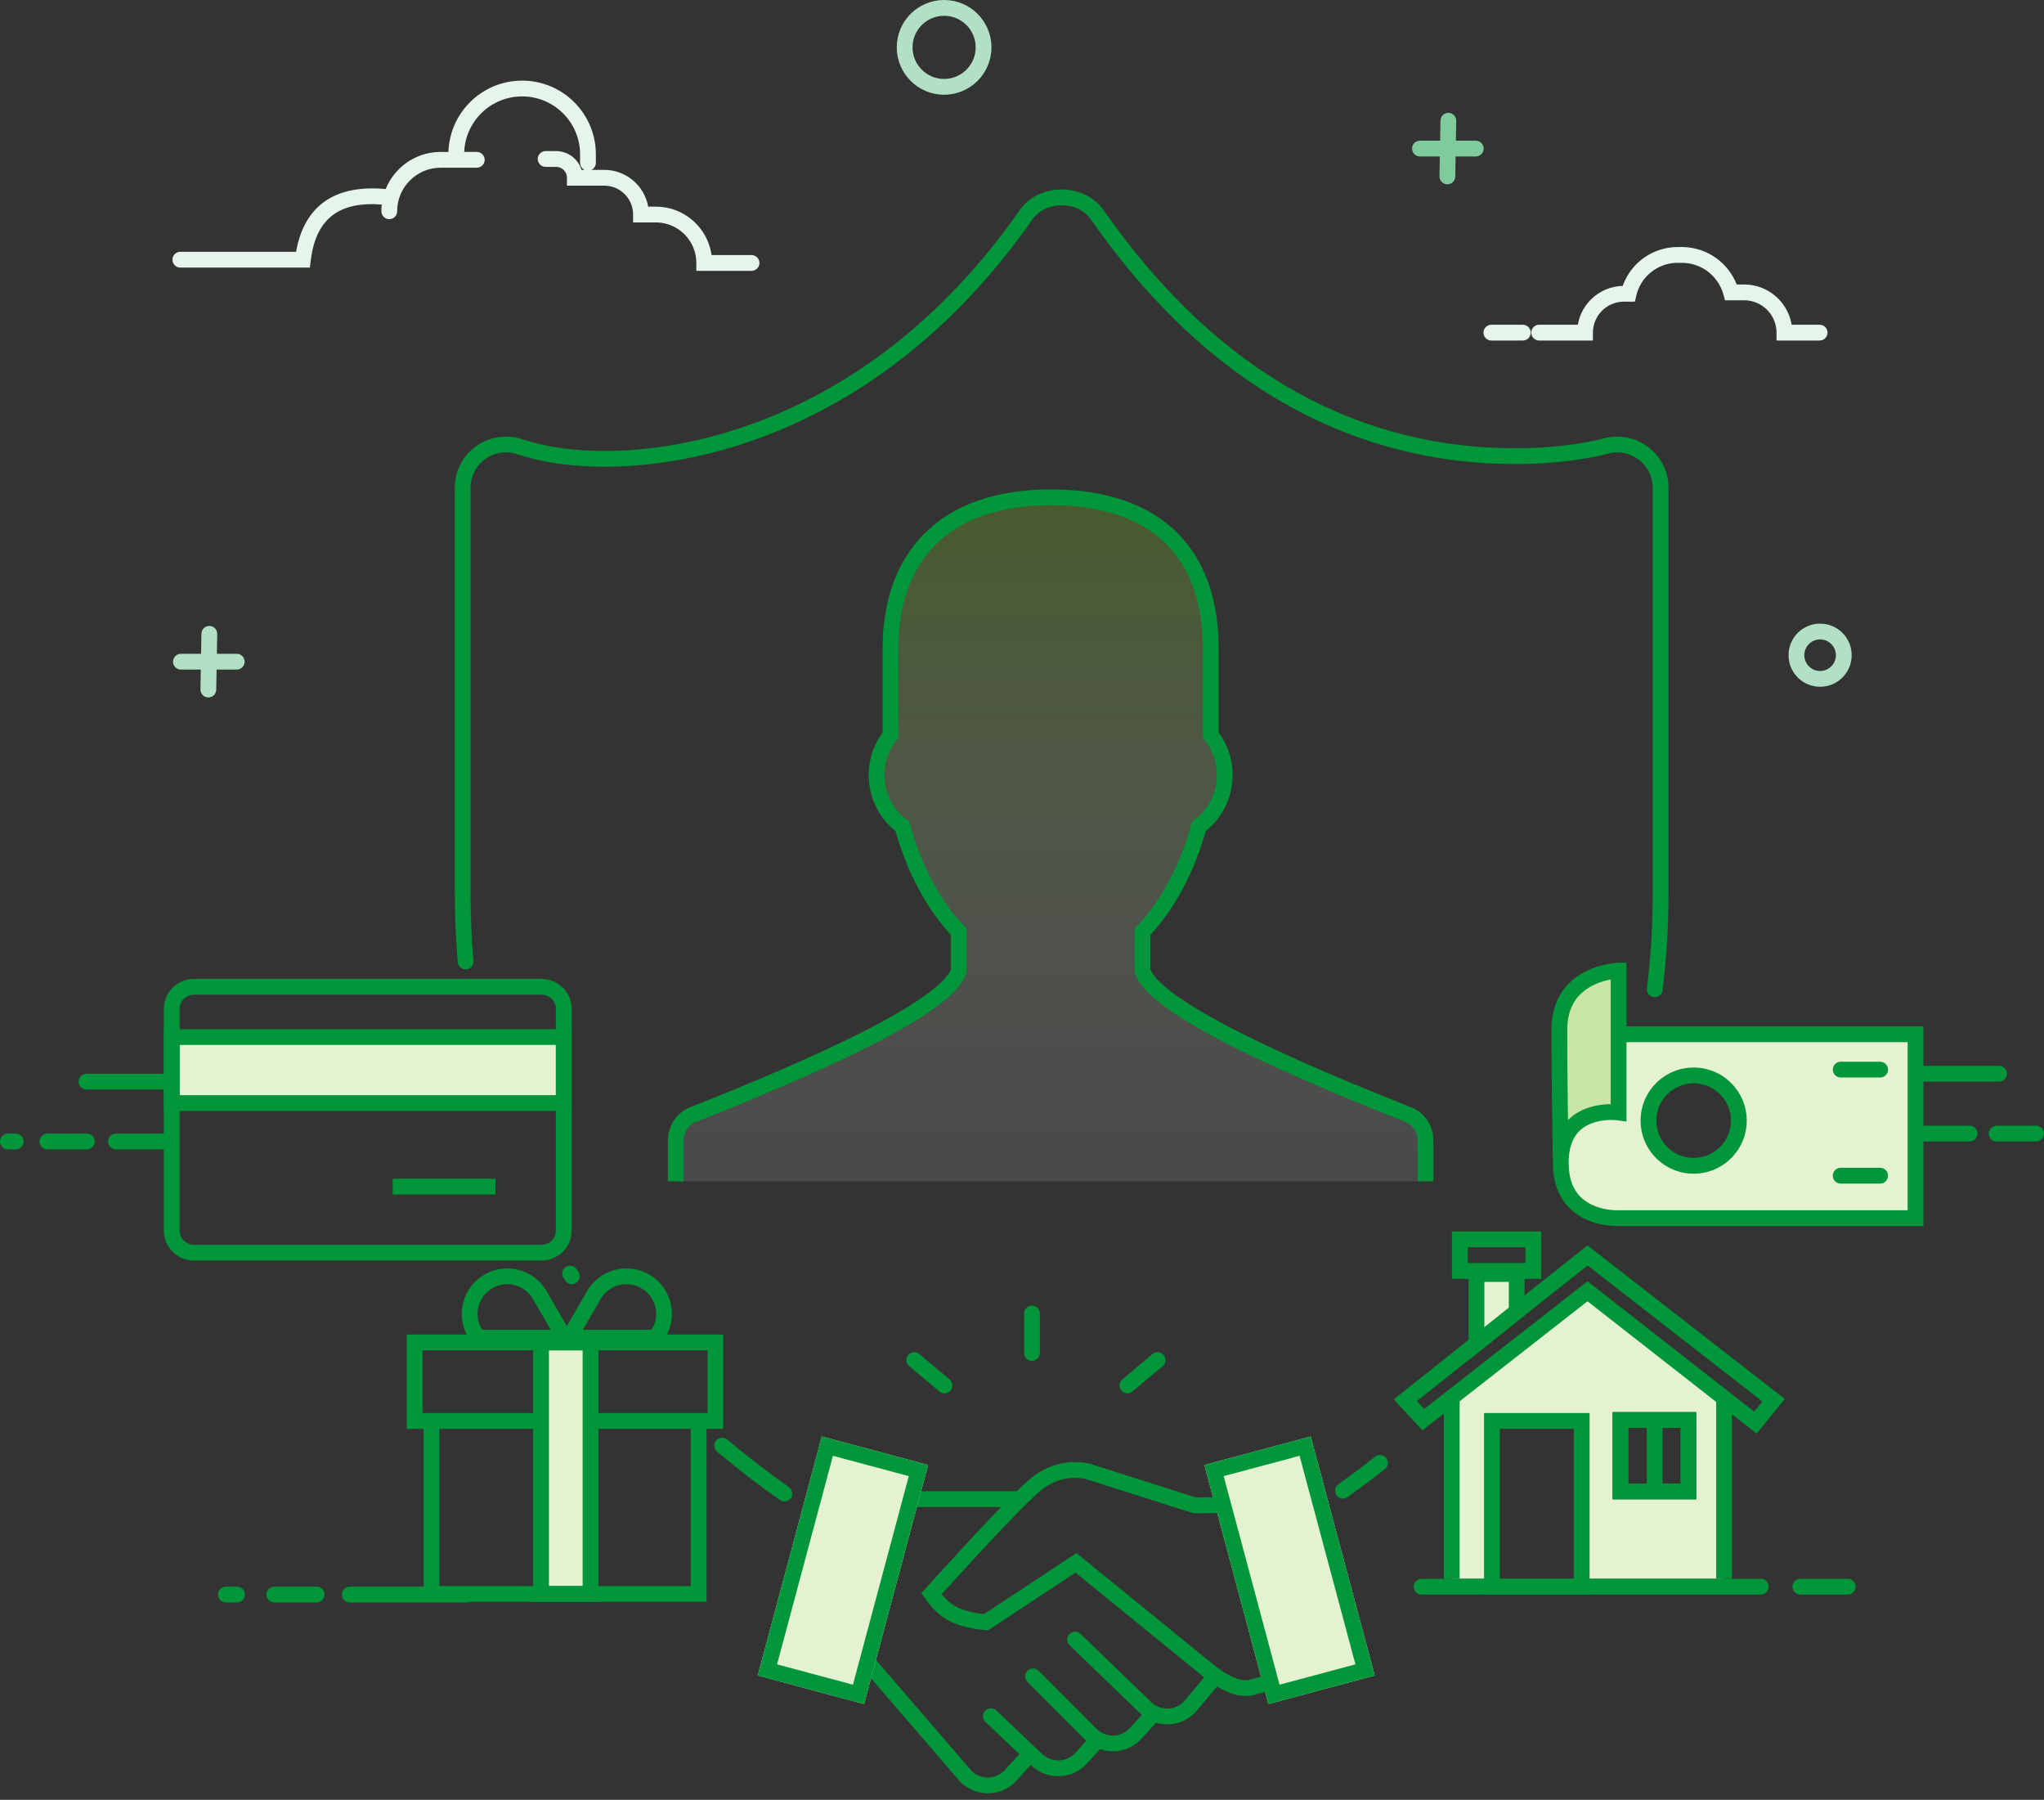<?xml version="1.0" encoding="UTF-8"?>
<svg width="259px" height="228px" viewBox="0 0 259 228" version="1.1" xmlns="http://www.w3.org/2000/svg" xmlns:xlink="http://www.w3.org/1999/xlink">
    <rect x="0" y="0" width="259" height="228" fill="#333333" stroke="none"/>
    <!-- Generator: sketchtool 61.1 (101010) - https://sketch.com -->
    <title>9D249613-F72F-4B1D-861C-DDAFFF38F97D</title>
    <desc>Created with sketchtool.</desc>
    <defs>
        <linearGradient x1="50%" y1="0%" x2="50%" y2="164.002%" id="linearGradient-1">
            <stop stop-color="#78BE20" stop-opacity="0.954" offset="0%"></stop>
            <stop stop-color="#FFFFFF" stop-opacity="0.4" offset="55.229%"></stop>
            <stop stop-color="#FFFFFF" stop-opacity="0" offset="100%"></stop>
        </linearGradient>
    </defs>
    <g id="FINAL" stroke="none" stroke-width="1" fill="none" fill-rule="evenodd">
        <g id="FINAL-WEB" transform="translate(-289, -136)">
            <g id="NedID-illustration-2020" transform="translate(289, 136)">
                <g id="loans" transform="translate(196.589, 121.934)" fill-rule="nonzero">
                    <path d="M8.632,1.066 L8.632,19.066 C6.377,19.257 4.812,19.59 3.935,20.066 C3.058,20.542 2.167,21.542 1.261,23.066 L1.087,7.066 C1.864,5.172 2.739,3.839 3.71,3.066 C4.682,2.293 6.323,1.627 8.632,1.066 Z" id="Path-74" fill="#C9E5A6"></path>
                    <path d="M46.041,9.066 L46.041,31.852 C27.482,31.994 15.266,32.066 9.392,32.066 C0.582,32.066 0.945,26.426 1.261,23.066 C1.471,20.826 3.928,19.263 8.632,18.378 L8.632,18.378 L8.632,9.066 L46.041,9.066 Z M18.018,14.301 C14.856,14.301 12.293,16.864 12.293,20.025 C12.293,23.187 14.856,25.75 18.018,25.75 C21.179,25.75 23.742,23.187 23.742,20.025 C23.742,16.864 21.179,14.301 18.018,14.301 Z" id="Combined-Shape" fill="#E4F2D2"></path>
                    <path d="M18.018,13.301 C14.304,13.301 11.293,16.312 11.293,20.025 C11.293,23.739 14.304,26.75 18.018,26.75 C21.731,26.75 24.742,23.739 24.742,20.025 C24.742,16.312 21.731,13.301 18.018,13.301 Z M18.018,15.301 C20.627,15.301 22.742,17.416 22.742,20.025 C22.742,22.634 20.627,24.75 18.018,24.75 C15.408,24.75 13.293,22.634 13.293,20.025 C13.293,17.416 15.408,15.301 18.018,15.301 Z" id="Stroke-33" fill="#009639" transform="translate(18.018, 20.025) scale(-1, 1) translate(-18.018, -20.025) "></path>
                    <path d="M41.65,12.565 C42.203,12.565 42.65,13.013 42.65,13.565 C42.65,14.078 42.264,14.5 41.767,14.558 L41.65,14.565 L36.65,14.565 C36.098,14.565 35.65,14.117 35.65,13.565 C35.65,13.052 36.036,12.629 36.534,12.572 L36.65,12.565 L41.65,12.565 Z" id="Stroke-35" fill="#009639" transform="translate(39.15, 13.565) scale(-1, 1) translate(-39.15, -13.565) "></path>
                    <path d="M41.65,26.002 C42.203,26.002 42.65,26.45 42.65,27.002 C42.65,27.515 42.264,27.938 41.767,27.996 L41.65,28.002 L36.65,28.002 C36.098,28.002 35.65,27.555 35.65,27.002 C35.65,26.49 36.036,26.067 36.534,26.009 L36.65,26.002 L41.65,26.002 Z" id="Stroke-37" fill="#009639" transform="translate(39.15, 27.002) scale(-1, 1) translate(-39.15, -27.002) "></path>
                    <path d="M37.625,8.085 L37.625,-7.10542736e-15 L38.648,0.023 C38.933,0.03 39.396,0.073 39.98,0.181 C40.949,0.361 41.918,0.668 42.833,1.135 C45.498,2.499 47.129,4.927 47.129,8.528 L47.122,11.289 L47.113,12.778 C47.103,14.243 47.088,15.772 47.07,17.337 L46.999,22.488 L46.946,25.694 C46.852,29.164 45.257,31.42 42.698,32.571 C41.873,32.942 41.001,33.172 40.121,33.291 C39.623,33.359 39.182,33.384 38.823,33.382 L38.616,33.378 L1.17239551e-13,33.377 L1.17239551e-13,8.086 L37.625,8.085 Z M37.625,10.085 L2,10.085 L2,31.377 L38.711,31.38 C38.993,31.389 39.389,31.372 39.853,31.309 C40.553,31.215 41.243,31.033 41.877,30.747 C43.816,29.876 44.95,28.215 44.95,25.366 C44.95,22.541 43.846,21.021 41.947,20.334 C40.956,19.975 39.883,19.891 38.958,19.967 L38.769,19.986 L37.625,20.152 L37.625,10.085 Z M39.625,2.149 L39.625,17.941 L39.711,17.941 C40.546,17.951 41.429,18.068 42.302,18.343 L42.628,18.453 C43.521,18.776 44.299,19.243 44.939,19.859 L45.036,19.956 L45.083,16.149 L45.113,12.764 C45.124,11.245 45.129,9.826 45.129,8.528 C45.129,5.713 43.946,3.951 41.922,2.916 C41.298,2.597 40.63,2.368 39.953,2.217 L39.625,2.149 Z" id="Stroke-39" fill="#009639" transform="translate(23.565, 16.691) scale(-1, 1) translate(-23.565, -16.691) "></path>
                    <path d="M56.713,13.086 C57.265,13.086 57.713,13.533 57.713,14.086 C57.713,14.599 57.327,15.021 56.829,15.079 L56.713,15.086 L46.713,15.086 C46.16,15.086 45.713,14.638 45.713,14.086 C45.713,13.573 46.099,13.15 46.596,13.092 L46.713,13.086 L56.713,13.086 Z" id="Stroke-41" fill="#009639" transform="translate(51.713, 14.086) scale(-1, 1) translate(-51.713, -14.086) "></path>
                    <path d="M61.411,20.669 C61.963,20.669 62.411,21.117 62.411,21.669 C62.411,22.182 62.025,22.605 61.527,22.662 L61.411,22.669 L56.411,22.669 C55.858,22.669 55.411,22.221 55.411,21.669 C55.411,21.156 55.797,20.734 56.294,20.676 L56.411,20.669 L61.411,20.669 Z" id="Stroke-47" fill="#009639" transform="translate(58.911, 21.669) scale(-1, 1) translate(-58.911, -21.669) "></path>
                    <path d="M52.984,20.669 C53.536,20.669 53.984,21.117 53.984,21.669 C53.984,22.182 53.598,22.605 53.1,22.662 L52.984,22.669 L46.713,22.669 C46.16,22.669 45.713,22.221 45.713,21.669 C45.713,21.156 46.099,20.734 46.596,20.676 L46.713,20.669 L52.984,20.669 Z" id="Stroke-49" fill="#009639" transform="translate(49.848, 21.669) scale(-1, 1) translate(-49.848, -21.669) "></path>
                </g>
                <g id="homeloans" transform="translate(175.809, 156)" fill-rule="nonzero">
                    <path d="M25.551,8.07 L42.413,21.322 L42.413,44 L24.611,44 L24.611,24 L13.239,24 L13.239,44 L8.047,44 L8.047,21.322 L25.551,8.07 Z M39.121,22.887 L28.533,22.887 L28.533,33.934 L39.121,33.934 L39.121,22.887 Z" id="Combined-Shape" fill="#E4F2D2"></path>
                    <polygon id="Rectangle-Copy-9" fill="#E4F2D2" points="11.278 14.225 11.278 5.389 16.376 5.389 16.376 10.156"></polygon>
                    <polygon id="Path-5-Copy-2" fill="#009639" points="9.141 21.075 9.141 44 7.141 44 7.141 21.075"></polygon>
                    <polygon id="Path-5-Copy-3" fill="#009639" points="43.651 21.075 43.651 44 41.651 44 41.651 21.075"></polygon>
                    <path d="M47.302,44 C47.855,44 48.302,44.448 48.302,45 C48.302,45.513 47.916,45.936 47.419,45.993 L47.302,46 L4.321,46 C3.769,46 3.321,45.552 3.321,45 C3.321,44.487 3.707,44.064 4.204,44.007 L4.321,44 L47.302,44 Z" id="Line-71" fill="#009639"></path>
                    <path d="M58.321,44 C58.873,44 59.321,44.448 59.321,45 C59.321,45.513 58.935,45.936 58.438,45.993 L58.321,46 L52.321,46 C51.769,46 51.321,45.552 51.321,45 C51.321,44.487 51.707,44.064 52.204,44.007 L52.321,44 L58.321,44 Z" id="Line-71" fill="#009639"></path>
                    <path d="M39.121,22.887 L39.121,33.934 L28.533,33.934 L28.533,22.887 L39.121,22.887 Z M37.121,24.886 L30.532,24.886 L30.532,31.933 L37.121,31.933 L37.121,24.886 Z" id="Rectangle-Copy-6" fill="#009639"></path>
                    <path d="M50.345,21.214 L25.341,1.764 L0.792,21.265 L4.432,25.195 L25.347,8.846 L46.78,25.605 L50.345,21.214 Z M25.354,4.307 L47.505,21.538 L46.465,22.819 L25.348,6.307 L4.649,22.485 L3.725,21.488 L25.354,4.307 Z" id="Path-6-Copy" fill="#009639"></path>
                    <path d="M19.486,-4.54747351e-13 L19.486,6.004 L8.168,6.004 L8.168,-4.54747351e-13 L19.486,-4.54747351e-13 Z M17.485,1.999 L10.168,1.999 L10.168,4.003 L17.485,4.003 L17.485,1.999 Z" id="Rectangle-Copy-10" fill="#009639"></path>
                    <path d="M25.611,23 L12.239,23 L12.239,46 L25.611,46 L25.611,23 Z M23.611,25 L23.611,44 L14.238,44 L14.238,25 L23.611,25 Z" id="Rectangle-Copy-11" fill="#009639"></path>
                    <polygon id="Line-2" fill="#009639" points="34.85 23.163 34.85 33.537 32.85 33.537 32.85 23.163"></polygon>
                    <path d="M17.376,4.389 L10.278,4.389 L10.278,16.303 L17.376,10.638 L17.376,4.389 Z M15.376,6.388 L15.376,9.674 L12.278,12.147 L12.278,6.388 L15.376,6.388 Z" id="Rectangle-Copy-9" fill="#009639"></path>
                </g>
                <g id="relationship" transform="translate(95.834, 165.401)" fill-rule="nonzero">
                    <path d="M21.252,40.338 L23.244,40.52 L21.486,59.696 C21.486,60.931 22.256,62.02 23.393,62.444 C23.653,62.541 23.926,62.601 24.191,62.621 L24.388,62.629 L27.473,62.537 L27.533,64.536 L24.418,64.628 C23.823,64.628 23.241,64.522 22.694,64.318 C20.849,63.63 19.58,61.902 19.495,59.836 L19.491,59.605 L21.252,40.338 Z" id="Rectangle-7" fill="#009639" transform="translate(23.512, 52.483) rotate(-46) translate(-23.512, -52.483) "></path>
                    <path d="M32.917,46.64 C33.43,46.635 33.856,47.017 33.919,47.514 L33.927,47.63 L34.005,55.627 C34.005,56.861 34.774,57.95 35.911,58.374 C36.171,58.471 36.444,58.531 36.709,58.551 L36.906,58.559 L39.991,58.467 C40.543,58.451 41.004,58.885 41.021,59.437 C41.036,59.949 40.662,60.383 40.167,60.456 L40.051,60.466 L36.936,60.558 C36.341,60.558 35.759,60.452 35.212,60.248 C33.367,59.56 32.098,57.832 32.009,55.857 L32.005,55.636 L31.927,47.65 C31.922,47.097 32.365,46.645 32.917,46.64 Z" id="Rectangle-7-Copy" fill="#009639" transform="translate(36.474, 53.599) rotate(-46) translate(-36.474, -53.599) "></path>
                    <path d="M39.245,41.384 C39.758,41.393 40.173,41.787 40.222,42.286 L40.226,42.403 L40.028,52.823 C40.028,54.057 40.798,55.146 41.935,55.571 C42.195,55.667 42.467,55.727 42.733,55.747 L42.93,55.755 L46.015,55.663 C46.567,55.647 47.028,56.081 47.044,56.633 C47.059,57.146 46.686,57.58 46.191,57.652 L46.074,57.662 L42.96,57.754 C42.365,57.754 41.783,57.649 41.236,57.444 C39.391,56.756 38.121,55.028 38.033,53.027 L38.028,52.804 L38.226,42.365 C38.237,41.812 38.693,41.373 39.245,41.384 Z" id="Rectangle-7-Copy-2" fill="#009639" transform="translate(42.537, 49.569) rotate(-46) translate(-42.537, -49.569) "></path>
                    <path d="M44.94,35.649 C45.453,35.649 45.876,36.035 45.934,36.532 L45.94,36.649 L45.94,49.083 C45.94,50.317 46.71,51.407 47.847,51.831 C48.107,51.928 48.38,51.987 48.625,52.008 L48.804,52.017 L53.631,51.687 C54.182,51.649 54.66,52.065 54.697,52.616 C54.732,53.128 54.376,53.576 53.884,53.668 L53.768,53.682 L48.872,54.015 C48.277,54.015 47.695,53.909 47.148,53.705 C45.303,53.016 44.034,51.288 43.945,49.305 L43.94,49.083 L43.94,36.649 C43.94,36.096 44.388,35.649 44.94,35.649 Z" id="Rectangle-7-Copy-3" fill="#009639" transform="translate(49.32, 44.832) rotate(-46) translate(-49.32, -44.832) "></path>
                    <polygon id="Path-5" fill="#009639" points="33.449 23.51 33.449 25.51 20.081 25.51 20.081 23.51"></polygon>
                    <polygon id="Rectangle-8-Copy" fill="#E4F2D2" transform="translate(67.569, 33.518) scale(-1, 1) rotate(-345) translate(-67.569, -33.518) " points="60.593 17.842 74.546 17.842 74.546 49.194 60.593 49.194"></polygon>
                    <path d="M62.578,47.373 L64.021,46.966 C64.052,46.961 64.267,46.911 64.237,46.957 L64.217,46.975 L65.43,48.566 L65.09,48.74 L63.124,49.297 C61.217,49.838 58.971,48.944 56.351,46.773 L56.069,46.536 L40.445,33.818 L29.346,41.141 L28.993,41.106 C27.099,40.917 25.588,40.534 24.452,39.939 C23.381,39.378 22.423,38.512 21.575,37.355 L21.365,37.059 L20.917,36.408 L22.595,34.557 C28.584,27.966 32.528,23.837 34.463,22.138 C36.625,20.24 39.115,19.498 41.851,19.943 L42.168,20 L42.28,20.029 L55.68,24.291 L58.332,24.278 L58.342,26.278 L55.374,26.294 L41.739,21.955 L41.494,21.912 C39.464,21.591 37.66,22.093 36.016,23.443 L35.782,23.641 L35.409,23.976 C33.426,25.795 29.636,29.782 24.068,35.91 L23.484,36.553 L23.62,36.718 C24.104,37.281 24.614,37.72 25.149,38.038 L25.38,38.168 C26.123,38.557 27.149,38.848 28.453,39.028 L28.841,39.078 L40.569,31.34 L57.35,45 C59.651,46.966 61.412,47.703 62.578,47.373 Z" id="Path-4" fill="#009639"></path>
                    <polygon id="Rectangle-8-Copy" fill="#E4F2D2" transform="translate(10.977, 33.518) rotate(-345) translate(-10.977, -33.518) " points="4 17.842 17.953 17.842 17.953 49.194 4 49.194"></polygon>
                    <path d="M74.546,17.842 L74.546,49.194 L60.593,49.194 L60.593,17.842 L74.546,17.842 Z M72.546,19.842 L62.592,19.842 L62.592,47.193 L72.546,47.193 L72.546,19.842 Z" id="Rectangle-8-Copy" fill="#009639" transform="translate(67.569, 33.518) scale(-1, 1) rotate(-345) translate(-67.569, -33.518) "></path>
                    <path d="M17.953,17.842 L17.953,49.194 L4,49.194 L4,17.842 L17.953,17.842 Z M15.953,19.842 L6,19.842 L6,47.193 L15.953,47.193 L15.953,19.842 Z" id="Rectangle-8-Copy" fill="#009639" transform="translate(10.977, 33.518) rotate(-345) translate(-10.977, -33.518) "></path>
                    <path d="M34.931,2.84217094e-14 C35.443,2.84217094e-14 35.866,0.386 35.924,0.883 L35.931,1 L35.931,6 C35.931,6.552 35.483,7 34.931,7 C34.418,7 33.995,6.614 33.937,6.117 L33.931,6 L33.931,1 C33.931,0.448 34.378,2.84217094e-14 34.931,2.84217094e-14 Z" id="Line-70" fill="#009639"></path>
                    <path d="M21.931,5 C22.443,5 22.866,5.386 22.924,5.883 L22.931,6 L22.931,11 C22.931,11.552 22.483,12 21.931,12 C21.418,12 20.995,11.614 20.937,11.117 L20.931,11 L20.931,6 C20.931,5.448 21.378,5 21.931,5 Z" id="Line-70" fill="#009639" transform="translate(21.931, 8.5) rotate(-50) translate(-21.931, -8.5) "></path>
                    <path d="M48.931,5 C49.443,5 49.866,5.386 49.924,5.883 L49.931,6 L49.931,11 C49.931,11.552 49.483,12 48.931,12 C48.418,12 47.995,11.614 47.937,11.117 L47.931,11 L47.931,6 C47.931,5.448 48.378,5 48.931,5 Z" id="Line-70" fill="#009639" transform="translate(48.931, 8.5) scale(-1, 1) rotate(-50) translate(-48.931, -8.5) "></path>
                </g>
                <g id="rewards" transform="translate(27.63, 160)">
                    <polygon id="Rectangle-path" fill="#E4F2D2" points="40.927 10.059 47.198 10.059 47.198 41.919 40.927 41.919"></polygon>
                    <path d="M31.481,41 C32.034,41 32.481,41.448 32.481,42 C32.481,42.513 32.095,42.936 31.598,42.993 L31.481,43 L16.689,43 C16.137,43 15.689,42.552 15.689,42 C15.689,41.487 16.076,41.064 16.573,41.007 L16.689,41 L31.481,41 Z" id="Line-71-Copy" fill="#009639" fill-rule="nonzero"></path>
                    <path d="M12.481,41 C13.034,41 13.481,41.448 13.481,42 C13.481,42.513 13.095,42.936 12.598,42.993 L12.481,43 L7.129,43 C6.577,43 6.129,42.552 6.129,42 C6.129,41.487 6.515,41.064 7.013,41.007 L7.129,41 L12.481,41 Z" id="Line-71-Copy-2" fill="#009639" fill-rule="nonzero"></path>
                    <path d="M2.403,41 C2.955,41 3.403,41.448 3.403,42 C3.403,42.513 3.017,42.936 2.519,42.993 L2.403,43 L1,43 C0.448,43 0,42.552 0,42 C0,41.487 0.386,41.064 0.883,41.007 L1,41 L2.403,41 Z" id="Line-71-Copy-3" fill="#009639" fill-rule="nonzero"></path>
                    <polygon id="Shape" fill="#009639" fill-rule="nonzero" points="61.897 20.665 61.897 42.919 26.042 42.919 26.042 20.843 28.042 20.843 28.042 40.919 59.897 40.919 59.897 20.665"></polygon>
                    <polygon id="Shape" fill="#009639" fill-rule="nonzero" points="64.029 9.059 64.029 21.006 47.198 21.006 47.198 19.006 62.029 19.006 62.029 11.058 25.911 11.058 25.911 19.006 40.927 19.006 40.927 21.006 23.912 21.006 23.912 9.059"></polygon>
                    <path d="M48.198,9.059 L39.927,9.059 L39.927,42.919 L48.198,42.919 L48.198,9.059 Z M46.198,11.058 L46.198,40.918 L41.927,40.918 L41.927,11.058 L46.198,11.058 Z" id="Rectangle-path" fill="#009639" fill-rule="nonzero"></path>
                    <path d="M44.061,1.635 L36.095,1.635 C32.911,1.635 30.329,4.217 30.329,7.401 C30.329,10.586 32.911,13.168 36.095,13.168 C37.178,13.168 37.569,12.835 38.589,11.107 L44.061,1.635 Z M36.095,3.635 L40.597,3.634 L36.682,10.411 C36.248,11.15 36.207,11.168 36.095,11.168 C34.015,11.168 32.329,9.482 32.329,7.401 C32.329,5.321 34.015,3.635 36.095,3.635 Z" id="Oval" fill="#009639" fill-rule="nonzero" transform="translate(37.195, 7.401) rotate(-300) translate(-37.195, -7.401) "></path>
                    <path d="M58.061,1.635 L50.095,1.635 C46.911,1.635 44.329,4.217 44.329,7.401 C44.329,10.586 46.911,13.168 50.095,13.168 C51.178,13.168 51.569,12.835 52.589,11.107 L58.061,1.635 Z M50.095,3.635 L54.597,3.634 L50.682,10.411 C50.248,11.15 50.207,11.168 50.095,11.168 C48.015,11.168 46.329,9.482 46.329,7.401 C46.329,5.321 48.015,3.635 50.095,3.635 Z" id="Oval" fill="#009639" fill-rule="nonzero" transform="translate(51.195, 7.401) scale(-1, 1) rotate(-300) translate(-51.195, -7.401) "></path>
                </g>
                <g id="accounts" transform="translate(0, 124.003)">
                    <polygon id="Rectangle-path" fill="#E4F2D2" points="21.761 7.37 71.435 7.37 71.435 15.729 21.761 15.729"></polygon>
                    <path d="M20.958,12.017 C21.511,12.017 21.958,12.464 21.958,13.017 C21.958,13.529 21.572,13.952 21.075,14.01 L20.958,14.017 L10.958,14.017 C10.406,14.017 9.958,13.569 9.958,13.017 C9.958,12.504 10.344,12.081 10.842,12.023 L10.958,12.017 L20.958,12.017 Z" id="Stroke-41" fill="#009639" fill-rule="nonzero"></path>
                    <path d="M11,19.6 C11.552,19.6 12,20.048 12,20.6 C12,21.113 11.614,21.535 11.117,21.593 L11,21.6 L6,21.6 C5.448,21.6 5,21.152 5,20.6 C5,20.087 5.386,19.664 5.883,19.607 L6,19.6 L11,19.6 Z" id="Stroke-47" fill="#009639" fill-rule="nonzero"></path>
                    <path d="M2,19.6 C2.552,19.6 3,20.048 3,20.6 C3,21.113 2.614,21.535 2.117,21.593 L2,21.6 L1,21.6 C0.448,21.6 0,21.152 0,20.6 C0,20.087 0.386,19.664 0.883,19.607 L1,19.6 L2,19.6 Z" id="Stroke-47" fill="#009639" fill-rule="nonzero"></path>
                    <path d="M20.958,19.6 C21.511,19.6 21.958,20.048 21.958,20.6 C21.958,21.113 21.572,21.535 21.075,21.593 L20.958,21.6 L14.688,21.6 C14.135,21.6 13.688,21.152 13.688,20.6 C13.688,20.087 14.074,19.664 14.571,19.607 L14.688,19.6 L20.958,19.6 Z" id="Stroke-49" fill="#009639" fill-rule="nonzero"></path>
                    <polygon id="Shape" fill="#009639" fill-rule="nonzero" points="62.78 25.313 62.78 27.313 49.762 27.313 49.762 25.313"></polygon>
                    <path d="M68.597,1.42108547e-14 L24.6,1.42108547e-14 C22.484,1.42108547e-14 20.762,1.69 20.762,3.785 L20.762,31.904 C20.762,33.999 22.484,35.689 24.6,35.689 L68.597,35.689 C70.713,35.689 72.436,33.999 72.436,31.904 L72.436,3.785 C72.436,1.69 70.713,1.42108547e-14 68.597,1.42108547e-14 Z M24.6,2 L68.597,2 C69.617,2 70.436,2.803 70.436,3.785 L70.436,31.904 C70.436,32.886 69.617,33.689 68.597,33.689 L24.6,33.689 C23.58,33.689 22.762,32.886 22.762,31.904 L22.762,3.785 C22.762,2.803 23.58,2 24.6,2 Z" id="Shape" fill="#009639" fill-rule="nonzero"></path>
                    <path d="M72.435,6.37 L20.761,6.37 L20.761,16.729 L72.435,16.729 L72.435,6.37 Z M70.435,8.37 L70.435,14.729 L22.761,14.729 L22.761,8.37 L70.435,8.37 Z" id="Rectangle-path" fill="#009639" fill-rule="nonzero"></path>
                </g>
                <g id="ID" transform="translate(57.63, 24)" fill-rule="nonzero">
                    <path d="M123,125.648 L123,120.473 C123,119.022 122.137,117.72 120.834,117.206 C105.54,111.154 88.562,103.639 87.135,98.957 L87.135,94.045 C90.308,90.722 92.81,86.087 94.291,80.661 C97.849,78.102 98.734,72.829 95.789,69.119 L95.789,58.123 C95.789,46.771 89.615,39 75.502,39 C61.752,39 55.207,46.771 55.207,58.123 L55.207,69.123 C52.269,72.827 53.151,78.097 56.705,80.658 C58.185,86.086 60.69,90.721 63.864,94.044 L63.864,98.957 C62.441,103.633 45.459,111.15 30.166,117.205 C28.863,117.723 28,119.021 28,120.473 L28,125.648" id="Path" fill-opacity="0.3" fill="url(#linearGradient-1)"></path>
                    <path d="M123,125.648 L123,120.473 C123,119.022 122.137,117.72 120.834,117.206 C105.54,111.154 88.562,103.639 87.135,98.957 L87.135,94.045 C90.308,90.722 92.81,86.087 94.291,80.661 C97.849,78.102 98.734,72.829 95.789,69.119 L95.789,58.123 C95.789,46.771 89.615,39 75.502,39 C61.752,39 55.207,46.771 55.207,58.123 L55.207,69.123 C52.269,72.827 53.151,78.097 56.705,80.658 C58.185,86.086 60.69,90.721 63.864,94.044 L63.864,98.957 C62.441,103.633 45.459,111.15 30.166,117.205 C28.863,117.723 28,119.021 28,120.473 L28,125.648" id="Path" stroke="#009639" stroke-width="2"></path>
                    <path d="M15.451,136.805 L15.555,136.97 L15.555,136.97 L15.662,137.134 C15.961,137.594 15.833,138.211 15.374,138.513 L15.369,138.517 C14.914,138.817 14.302,138.692 14.002,138.237 C13.999,138.234 13.997,138.23 13.995,138.226 L13.762,137.863 C13.468,137.405 13.602,136.795 14.06,136.501 C14.064,136.498 14.068,136.496 14.072,136.493 L14.078,136.49 C14.544,136.2 15.158,136.341 15.451,136.805 Z" id="Path" fill="#009639"></path>
                    <path d="M33.116,158.484 C33.472,158.062 34.103,158.009 34.525,158.365 C37.032,160.481 39.64,162.487 42.336,164.387 C42.788,164.705 42.896,165.329 42.578,165.78 C42.26,166.232 41.636,166.34 41.185,166.022 C38.442,164.09 35.787,162.048 33.235,159.893 C32.813,159.537 32.76,158.906 33.116,158.484 Z" id="Path" fill="#009639"></path>
                    <path d="M116.608,160.533 C117.041,160.19 117.67,160.263 118.013,160.696 C118.356,161.129 118.283,161.758 117.85,162.101 C116.304,163.325 114.725,164.51 113.116,165.656 C112.666,165.977 112.042,165.872 111.721,165.422 C111.401,164.972 111.506,164.348 111.956,164.027 C113.538,162.9 115.089,161.736 116.608,160.533 Z" id="Path" fill="#009639"></path>
                    <path d="M71.569,2.631 C74.017,-0.877 79.767,-0.877 82.216,2.631 C97.102,23.965 115.285,32.788 134.423,32.788 C137.361,32.788 140.069,32.557 142.481,32.173 C143.185,32.061 143.821,31.942 144.385,31.822 L145.1,31.66 L145.492,31.56 C149.589,30.4 153.639,33.393 153.782,37.535 L153.786,37.762 L153.786,89.17 C153.786,93.375 153.535,97.467 153.041,101.447 C152.973,101.996 152.474,102.385 151.926,102.317 C151.377,102.249 150.988,101.749 151.056,101.201 C151.492,97.693 151.734,94.094 151.778,90.403 L151.786,89.17 L151.786,37.762 C151.786,34.828 148.931,32.665 146.043,33.483 L145.789,33.552 C145.17,33.713 144.12,33.937 142.796,34.148 C140.283,34.548 137.471,34.788 134.423,34.788 C114.651,34.788 95.849,25.664 80.576,3.775 C78.923,1.408 74.861,1.408 73.21,3.775 C63.337,17.924 50.935,27.254 37.441,31.905 C26.47,35.687 15.325,36.043 7.758,33.488 C4.958,32.659 2.129,34.686 2.004,37.566 L2,37.763 L2,89.17 C2,92.076 2.122,94.926 2.364,97.721 C2.411,98.271 2.004,98.756 1.453,98.804 C0.903,98.851 0.419,98.444 0.371,97.893 C0.16,95.448 0.038,92.963 0.008,90.436 L5.68434189e-14,89.17 L5.68434189e-14,37.763 C5.68434189e-14,33.438 4.186,30.345 8.362,31.582 C15.525,33.999 26.219,33.658 36.79,30.014 C49.884,25.5 61.939,16.431 71.569,2.631 Z" id="Path" fill="#009639"></path>
                </g>
                <g id="cloud-2" transform="translate(209.63, 37.5) scale(-1, 1) translate(-209.63, -37.5) translate(187.63, 31)" fill="#E5F5EB" fill-rule="nonzero">
                    <path d="M19.046,0.294 C22.131,0.294 24.851,2.203 25.938,5.017 L26.012,5.219 L26.085,5.221 C28.885,5.324 31.188,7.371 31.686,10.051 L31.7,10.139 L36.6,10.139 C37.112,10.139 37.535,10.525 37.593,11.023 L37.6,11.139 C37.6,11.652 37.214,12.075 36.716,12.133 L36.6,12.139 L29.786,12.139 L29.786,11.139 C29.786,9.041 28.138,7.327 26.065,7.222 L25.863,7.217 L24.474,7.217 L24.292,6.446 C23.736,4.089 21.68,2.402 19.279,2.299 L19.046,2.294 L18.52,2.294 C16.14,2.294 14.045,3.832 13.321,6.08 L13.253,6.307 L13.051,7.042 L10.62,7.042 C8.426,7.042 6.635,8.767 6.528,10.935 L6.523,11.139 L6.523,12.139 L1.059,12.139 C0.507,12.139 0.059,11.692 0.059,11.139 C0.059,10.626 0.445,10.204 0.942,10.146 L1.059,10.139 L4.605,10.139 L4.621,10.043 C5.125,7.27 7.504,5.15 10.397,5.046 L10.62,5.042 L11.568,5.042 L11.573,5.029 C12.652,2.279 15.271,0.404 18.255,0.299 L18.52,0.294 L19.046,0.294 Z" id="Path-6"></path>
                    <path d="M42.653,10.139 C43.206,10.139 43.653,10.587 43.653,11.139 C43.653,11.652 43.267,12.075 42.77,12.133 L42.653,12.139 L38.666,12.139 C38.114,12.139 37.666,11.692 37.666,11.139 C37.666,10.626 38.052,10.204 38.55,10.146 L38.666,10.139 L42.653,10.139 Z" id="Path-7"></path>
                </g>
                <path d="M66.159,10.214 C71.23,10.214 75.357,14.252 75.5,19.288 L75.504,19.559 L75.504,20.622 C75.504,21.015 75.277,21.355 74.948,21.519 L76.564,21.519 C79.325,21.519 81.624,23.497 82.121,26.113 L82.132,26.175 L83.099,26.176 C86.638,26.176 89.575,28.752 90.138,32.132 L90.164,32.312 L95.229,32.312 C95.742,32.312 96.165,32.699 96.222,33.196 L96.229,33.312 C96.229,33.825 95.843,34.248 95.346,34.306 L95.229,34.312 L88.235,34.312 L88.235,33.312 C88.235,30.548 86.052,28.294 83.316,28.18 L83.099,28.176 L80.221,28.176 L80.221,27.176 C80.221,25.221 78.688,23.625 76.758,23.524 L76.564,23.519 L71.838,23.519 L71.838,22.519 C71.838,21.801 71.29,21.211 70.589,21.144 L70.456,21.138 L69.137,21.138 C68.585,21.138 68.137,20.69 68.137,20.138 C68.137,19.625 68.523,19.202 69.021,19.144 L69.137,19.138 L70.456,19.138 C71.95,19.138 73.218,20.106 73.665,21.45 L73.685,21.518 L74.06,21.519 C73.764,21.372 73.551,21.082 73.511,20.739 L73.504,20.622 L73.504,19.559 C73.504,15.502 70.216,12.214 66.159,12.214 C62.208,12.214 58.986,15.334 58.821,19.245 L60.414,19.245 C60.966,19.245 61.414,19.693 61.414,20.245 C61.414,20.758 61.028,21.18 60.53,21.238 L60.414,21.245 L55.844,21.245 C52.796,21.245 50.326,23.716 50.326,26.763 C50.326,27.316 49.878,27.763 49.326,27.763 C48.774,27.763 48.326,27.316 48.326,26.763 C48.326,26.477 48.342,26.194 48.373,25.916 C42.989,25.487 40.117,27.693 39.409,32.729 L39.37,33.021 L39.264,33.9 L22.851,33.9 C22.299,33.9 21.851,33.452 21.851,32.9 C21.851,32.387 22.237,31.965 22.734,31.907 L22.851,31.9 L37.515,31.9 L37.528,31.827 C38.577,26.031 42.469,23.344 48.869,23.952 C49.954,21.264 52.547,19.346 55.601,19.249 L55.844,19.245 L56.82,19.246 C56.985,14.23 61.103,10.214 66.159,10.214 Z" id="cloud-1" fill="#E5F5EB" fill-rule="nonzero"></path>
                <path d="M119.63,0 C116.316,0 113.63,2.686 113.63,6 C113.63,9.314 116.316,12 119.63,12 C122.944,12 125.63,9.314 125.63,6 C125.63,2.686 122.944,0 119.63,0 Z M119.63,2 C121.839,2 123.63,3.791 123.63,6 C123.63,8.209 121.839,10 119.63,10 C117.421,10 115.63,8.209 115.63,6 C115.63,3.791 117.421,2 119.63,2 Z" id="Oval-5-Copy" fill="#B2E0C4" fill-rule="nonzero"></path>
                <path d="M230.63,79 C228.421,79 226.63,80.791 226.63,83 C226.63,85.209 228.421,87 230.63,87 C232.839,87 234.63,85.209 234.63,83 C234.63,80.791 232.839,79 230.63,79 Z M230.63,81 C231.735,81 232.63,81.895 232.63,83 C232.63,84.105 231.735,85 230.63,85 C229.526,85 228.63,84.105 228.63,83 C228.63,81.895 229.526,81 230.63,81 Z" id="Oval-5-Copy-2" fill="#B2E0C4" fill-rule="nonzero"></path>
                <path d="M26.541,79.295 C27.054,79.304 27.47,79.697 27.519,80.195 L27.524,80.312 L27.479,82.822 L29.999,82.822 C30.552,82.822 30.999,83.27 30.999,83.822 C30.999,84.335 30.613,84.758 30.116,84.816 L29.999,84.822 L27.444,84.822 L27.4,87.368 C27.391,87.92 26.935,88.36 26.383,88.35 C25.87,88.341 25.454,87.948 25.405,87.449 L25.401,87.333 L25.444,84.822 L22.925,84.822 C22.373,84.822 21.925,84.375 21.925,83.822 C21.925,83.309 22.311,82.887 22.808,82.829 L22.925,82.822 L25.479,82.822 L25.524,80.277 C25.534,79.725 25.989,79.285 26.541,79.295 Z" id="Combined-Shape" fill="#B2E0C4" fill-rule="nonzero"></path>
                <path d="M183.541,14.295 C184.054,14.304 184.47,14.697 184.519,15.195 L184.524,15.312 L184.479,17.822 L186.999,17.822 C187.552,17.822 187.999,18.27 187.999,18.822 C187.999,19.335 187.613,19.758 187.116,19.816 L186.999,19.822 L184.444,19.822 L184.4,22.368 C184.391,22.92 183.935,23.36 183.383,23.35 C182.87,23.341 182.454,22.948 182.405,22.449 L182.401,22.333 L182.444,19.822 L179.925,19.822 C179.373,19.822 178.925,19.375 178.925,18.822 C178.925,18.309 179.311,17.887 179.808,17.829 L179.925,17.822 L182.479,17.822 L182.524,15.277 C182.534,14.725 182.989,14.285 183.541,14.295 Z" id="Combined-Shape" fill="#7FCB9C" fill-rule="nonzero"></path>
                <rect id="Rectangle" x="0" y="0" width="260" height="230"></rect>
            </g>
        </g>
    </g>
</svg>